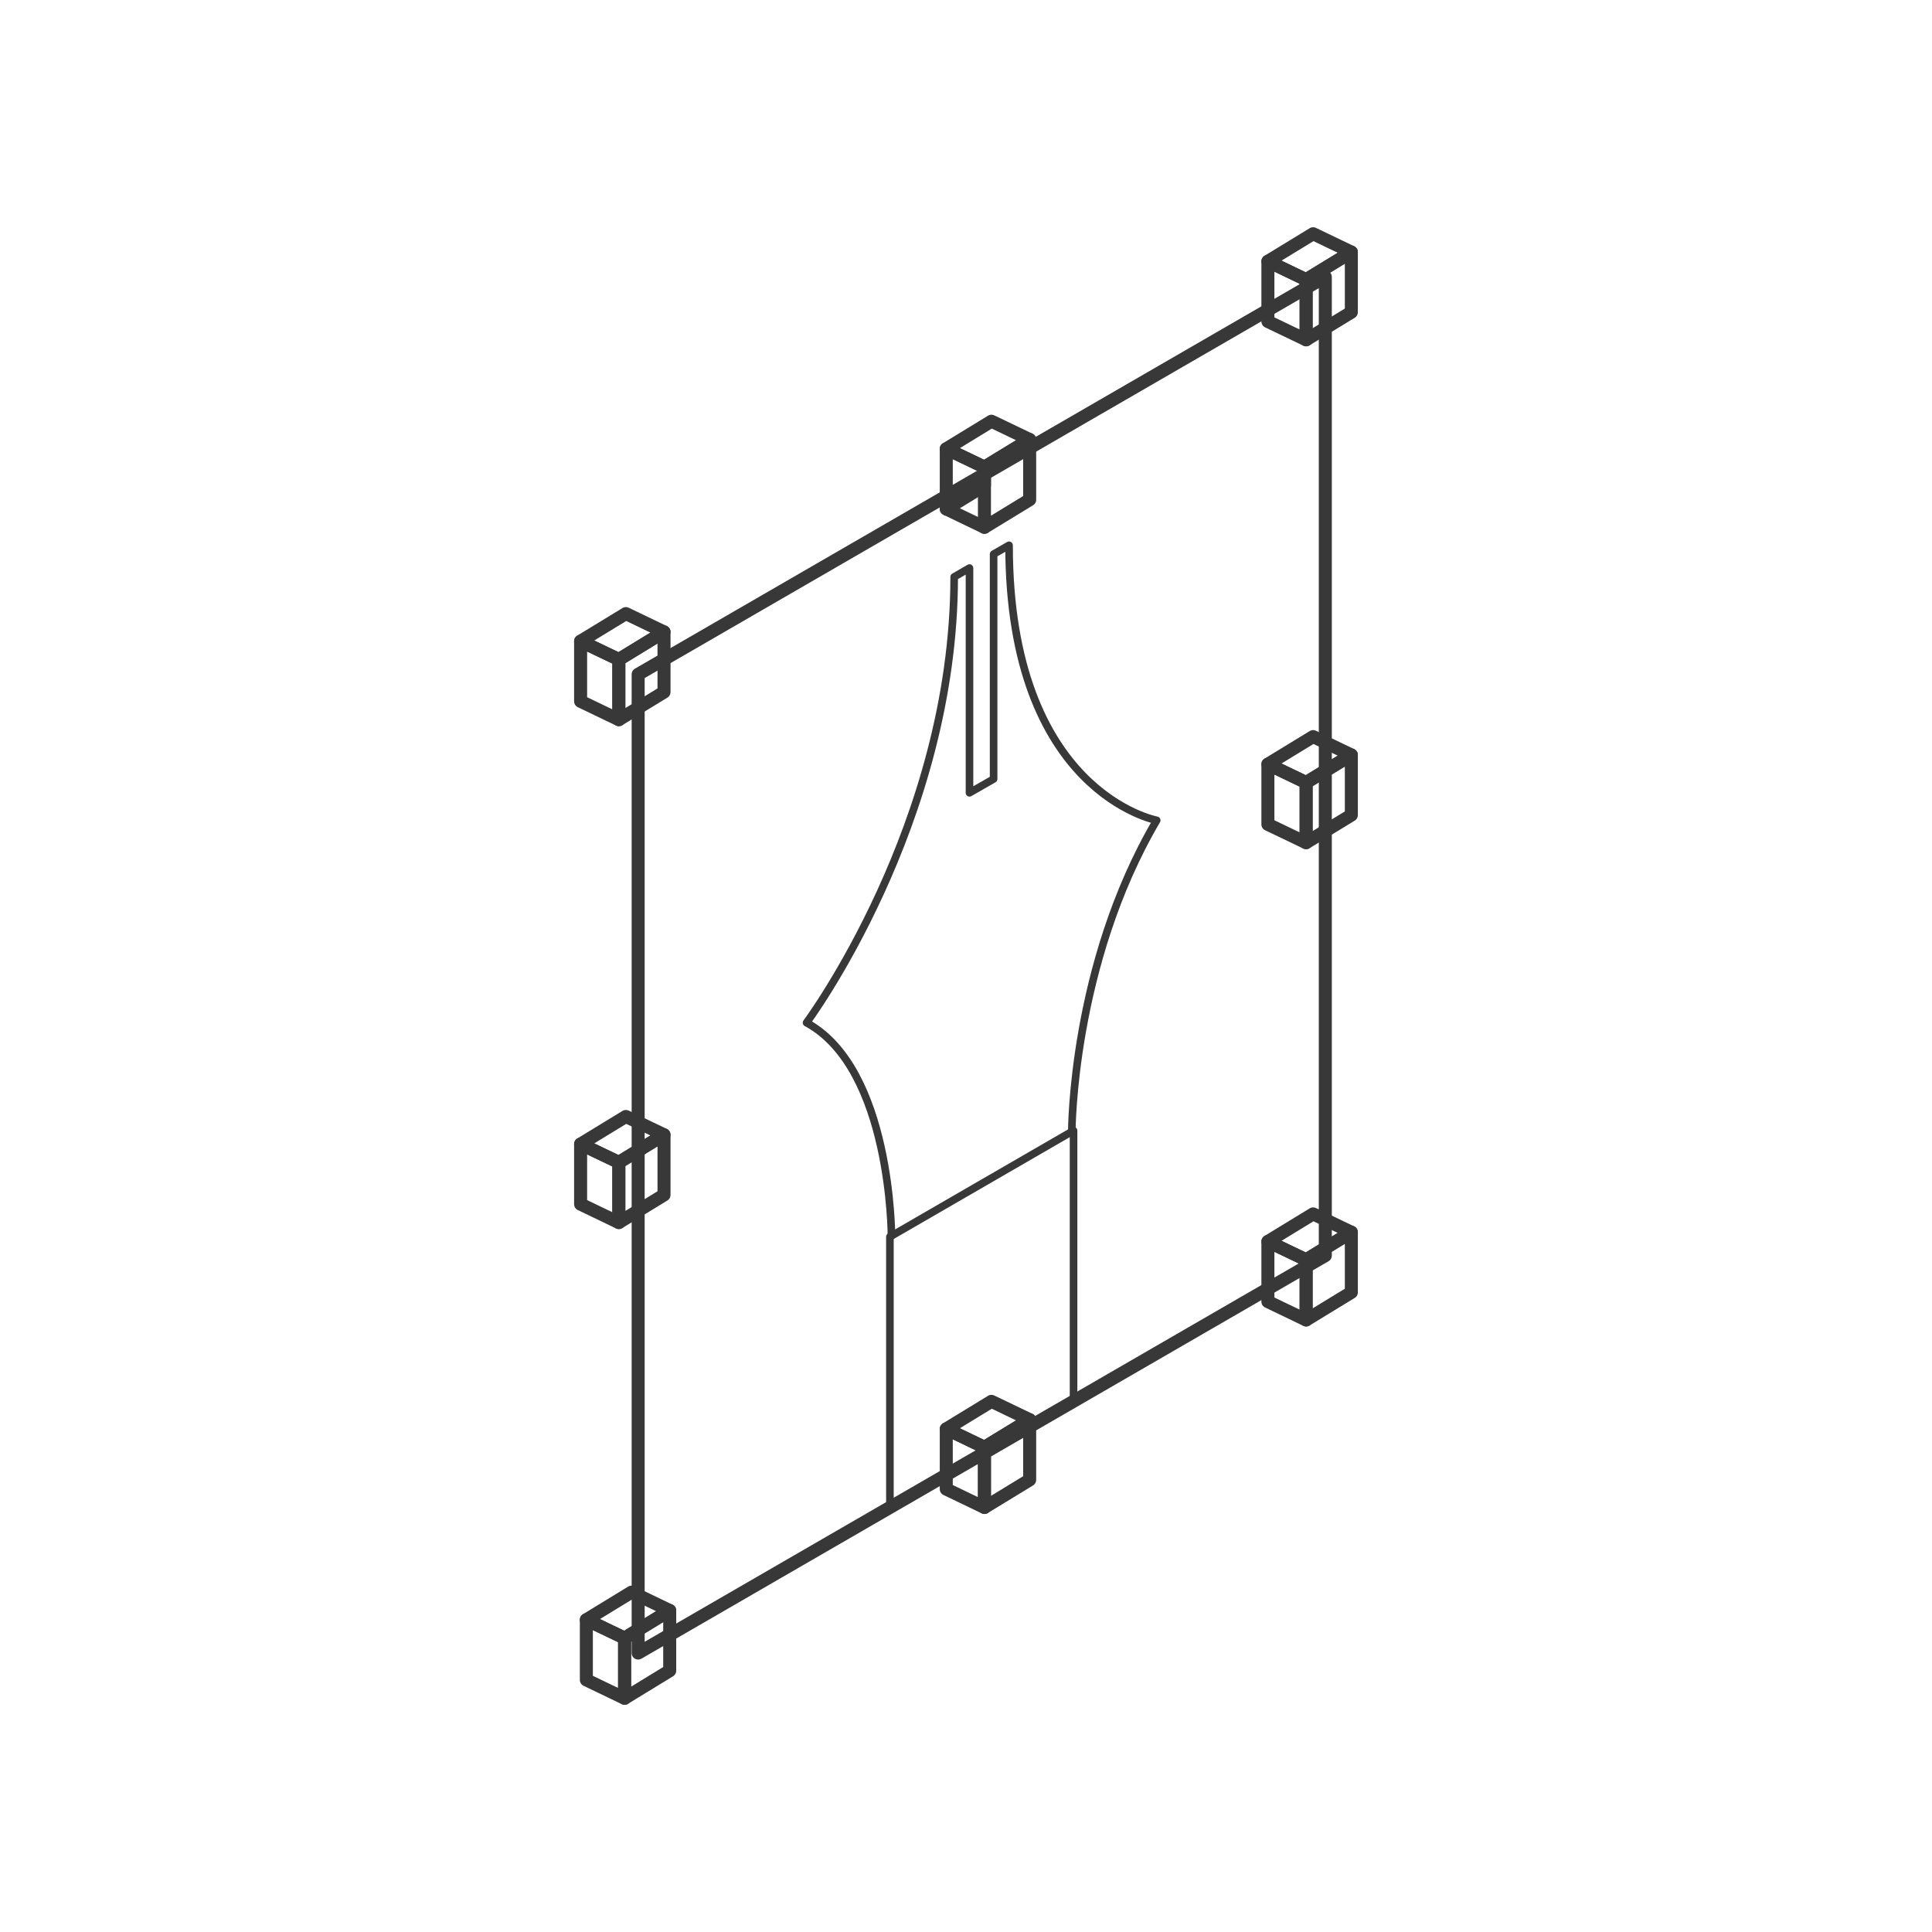 <svg id="Layer_2" data-name="Layer 2" xmlns="http://www.w3.org/2000/svg" viewBox="0 0 420 420"><defs><style>.cls-1,.cls-2{fill:none;stroke:#383838;stroke-linecap:round;stroke-linejoin:round;}.cls-1{stroke-width:2.83px;}.cls-2{stroke-width:1.65px;}</style></defs><polygon class="cls-1" points="288.11 272.96 138.73 359.36 138.73 146.59 288.11 60.19 288.11 272.96"/><polygon class="cls-2" points="233.38 304.61 193.46 327.7 193.46 268.87 233.38 245.78 233.38 304.61"/><path class="cls-2" d="M233,246s0-36.28,18.46-67.67c0,0-32.1-6-32.1-59.79L216,120.46v48.89l-5.24,3V123.49l-3.33,1.92c0,53.79-32.1,96.92-32.1,96.92,18.46,10,18.46,46.32,18.46,46.32"/><polygon class="cls-1" points="144.35 137.37 144.35 150.45 134.53 156.45 134.53 143.37 136.06 142.44 144.35 137.37"/><polygon class="cls-1" points="134.53 143.37 134.53 156.45 126.22 152.46 126.22 139.39 134.53 143.37"/><polygon class="cls-1" points="144.35 137.37 136.06 142.44 134.53 143.37 126.22 139.39 136.06 133.39 144.35 137.37"/><polygon class="cls-1" points="223.84 95.55 223.84 108.63 214.01 114.63 214.01 101.55 215.53 100.62 223.84 95.55"/><polygon class="cls-1" points="214.01 101.55 214.01 105.57 205.71 110.64 205.71 97.57 214.01 101.55"/><polygon class="cls-1" points="223.84 95.55 215.53 100.62 214.01 101.55 205.71 97.57 215.53 91.57 223.84 95.55"/><line class="cls-1" x1="214.01" y1="114.63" x2="205.71" y2="110.64"/><polygon class="cls-1" points="293.77 54.8 293.77 67.87 283.94 73.87 283.94 60.8 285.46 59.87 293.77 54.8"/><polygon class="cls-1" points="293.77 54.8 285.46 59.87 283.94 60.8 275.63 56.81 285.46 50.81 293.77 54.8"/><polygon class="cls-1" points="283.94 60.8 283.94 73.87 275.63 69.89 275.63 56.81 283.94 60.8"/><polygon class="cls-1" points="145.59 350.11 145.59 363.19 135.78 369.19 135.78 356.11 137.29 355.18 145.59 350.11"/><polygon class="cls-1" points="135.78 356.11 135.78 369.19 127.47 365.2 127.47 352.12 135.78 356.11"/><polygon class="cls-1" points="145.59 350.11 137.29 355.18 135.78 356.11 127.47 352.12 137.29 346.12 145.59 350.11"/><polygon class="cls-1" points="223.84 308.63 223.84 321.71 214.01 327.71 214.01 314.63 215.53 313.7 223.84 308.63"/><polygon class="cls-1" points="214.01 314.63 214.01 327.71 205.71 323.72 205.71 310.64 214.01 314.63"/><polygon class="cls-1" points="223.84 308.63 215.53 313.7 214.01 314.63 205.71 310.64 215.53 304.64 223.84 308.63"/><polygon class="cls-1" points="293.77 267.87 293.77 280.95 283.94 286.95 283.94 273.87 285.46 272.94 293.77 267.87"/><polygon class="cls-1" points="283.94 273.87 283.94 286.95 275.63 282.96 275.63 269.89 283.94 273.87"/><polygon class="cls-1" points="293.77 267.87 285.46 272.94 283.94 273.87 275.63 269.89 285.46 263.89 293.77 267.87"/><polygon class="cls-1" points="144.35 246.69 144.35 259.77 134.53 265.77 134.53 252.69 136.06 251.76 144.35 246.69"/><polygon class="cls-1" points="134.53 252.69 134.53 265.77 126.22 261.78 126.22 248.71 134.53 252.69"/><polygon class="cls-1" points="144.35 246.69 136.06 251.76 134.53 252.69 126.22 248.71 136.06 242.71 144.35 246.69"/><polygon class="cls-1" points="293.77 164.12 293.77 177.19 283.94 183.19 283.94 170.12 285.46 169.19 293.77 164.12"/><polygon class="cls-1" points="283.94 170.12 283.94 183.19 275.63 179.21 275.63 166.13 283.94 170.12"/><polygon class="cls-1" points="293.77 164.12 285.46 169.19 283.94 170.12 275.63 166.13 285.46 160.13 293.77 164.12"/></svg>